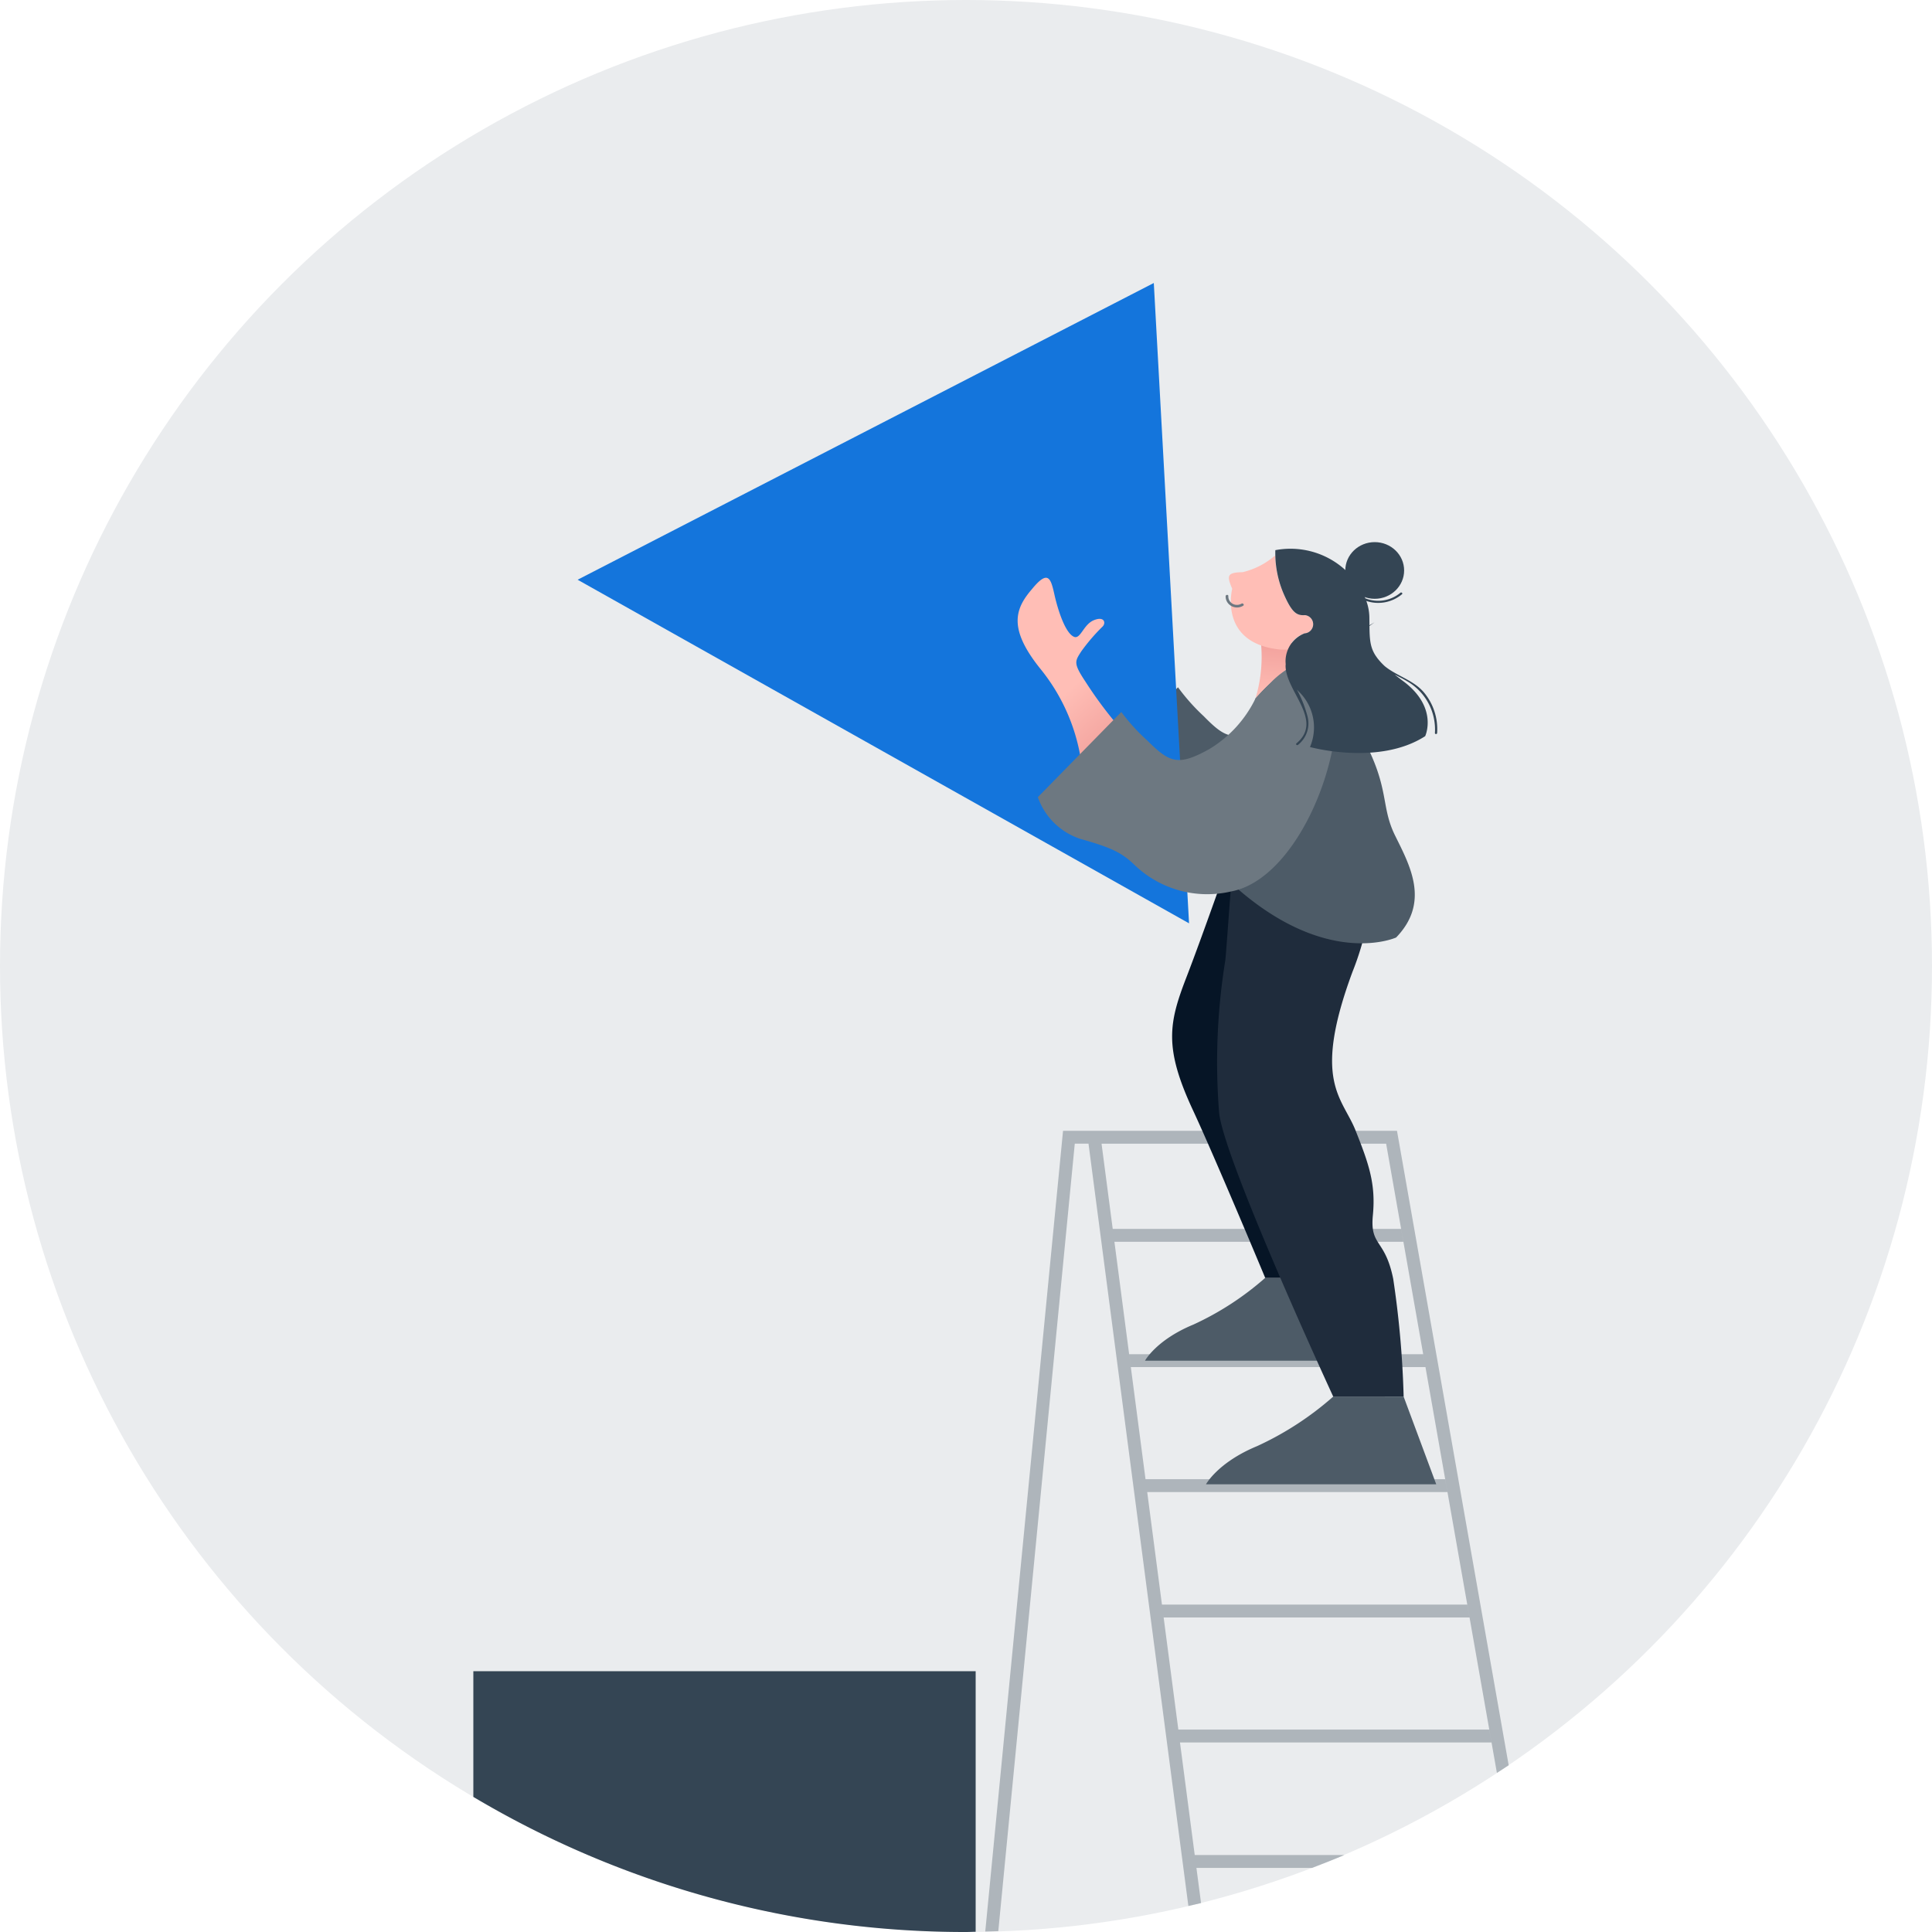 <svg xmlns="http://www.w3.org/2000/svg" xmlns:xlink="http://www.w3.org/1999/xlink" viewBox="0 0 160 160">
	<defs>
		<linearGradient id="a" x1="105.358" y1="57.953" x2="105.695" y2="53.147" gradientUnits="userSpaceOnUse">
			<stop offset="0" stop-color="#ffbeb6"/>
			<stop offset="1" stop-color="#f2a19c"/>
		</linearGradient>
		<linearGradient id="b" x1="-446.827" y1="-1149.356" x2="-446.664" y2="-1149.687" gradientTransform="matrix(10.854, 0, 0, -19.898, 4939.032, -22813.309)" xlink:href="#a"/>
	</defs>

	<circle cx="80" cy="80" r="80" style="fill:#eaecee"/>
	<path d="M39.2,148.811A79.617,79.617,0,0,0,80,160c.268,0,.532-.018.8-.02V138.4H39.2Z" style="fill:#344554;fill-rule:evenodd"/>
	<path d="M106.1,57.1s1.2,1.473-1.345,2.919-3.231,1.166-5.072-.711a16.555,16.555,0,0,1-2.128-2.392L90.738,64.05a5.585,5.585,0,0,0,3.476,3.5c2.633.753,3.426,1.188,4.447,2.2a8.432,8.432,0,0,0,7.854,2.2c6.6-1.246,6.357-12.564,1.793-17.24l5.526-3.172" style="fill:#4d5b67;fill-rule:evenodd"/>
	<path d="M95.553,23.436,47.836,48.011,98.472,76.467Z" style="fill:#1475dc;fill-rule:evenodd"/>
	<path d="M123.967,146.826l-9.173-52.11H91.226l.925,7.058h23.884l.185,1.066H92.291l2.576,19.66h24.814l.19,1.065H95.007l1.221,9.322H121.51l.189,1.066H96.369l-.042-.312,1.258,9.595h25.747l.189,1.065h-25.8l1.222,9.326h12.385c-.881.375-1.778.721-2.675,1.066h-9.57l.382,2.91c-.348.087-.7.16-1.049.242L90.145,94.71H89.009l-6.335,65.222q-.539.018-1.079.028l6.441-66.31h27.657l.078.441,9.171,52.1C124.62,146.4,124.291,146.612,123.967,146.826ZM93.651,113.217h24.4l-.189-1.066H93.512Z" style="fill:#aeb5bb;fill-rule:evenodd"/>
	<path d="M112.837,112.685H94.826s.923-1.716,4-2.987a24.321,24.321,0,0,0,5.952-3.87h5.506Z" style="fill:#4d5b67;fill-rule:evenodd"/>
	<path d="M116.243,115.664l2.7,7.259H99.875s.978-1.817,4.237-3.163a25.684,25.684,0,0,0,6.3-4.1Z" style="fill:#4d5b67;fill-rule:evenodd"/>
	<path d="M102.346,69.6s-2.671,7.663-4.095,11.344c-1.46,3.777-1.864,5.82.53,10.966,1.889,4.062,6,13.921,6,13.921h4.993a14.563,14.563,0,0,0-.384-6.939c-1.152-3.515-2.016-3.053-2.3-5.643s-3.265-4.348-1.344-8.6,5.107-3.6,8.267-15.305Z" style="fill:#061526;fill-rule:evenodd"/>
	<path d="M116.244,115.664h-5.83s-9.027-19.532-9.45-23.5a52.681,52.681,0,0,1,.506-12.6c.072-.471.464-6.351.545-6.806a44.377,44.377,0,0,1,5.014-.053c.289.007,3.41-.019,4.249-.089.857,0,1.661-.049,2.4-.118a23.5,23.5,0,0,1-1.67,7.984c-3.371,9.088-.841,10.386.253,13.137s1.686,4.428,1.434,7.026,1.009,1.909,1.686,5.271A79.776,79.776,0,0,1,116.244,115.664Z" style="fill:#1f2c3c;fill-rule:evenodd"/>
	<path d="M104.443,53.433a11.817,11.817,0,0,1-.475,4.423,16.672,16.672,0,0,1,2.617-2.42l.5-2.192-2.69.041Z" style="fill:url(#a)"/>
	<path d="M108.039,52.456a2.117,2.117,0,0,0-1.36,1.342c-.354.007-.6,0-.6,0-5.211-.477-4.033-5.038-4.033-5.038-.463-1.089-.434-1.353.86-1.374a6.342,6.342,0,0,0,2.579-1.286.482.482,0,0,1,.124-.073,8.611,8.611,0,0,0,.638,3.021c.747,1.76,1.156,1.94,1.827,1.9a.757.757,0,0,1-.035,1.508Z" style="fill:#ffbeb6"/>
	<path d="M115.621,77.64s-6.663,3.032-15.316-6.142l3.668-13.649a16.5,16.5,0,0,1,2.611-2.414l.029-.123c.248-.211.507-.439.777-.678a20.371,20.371,0,0,1,5.459,6.461c2.269,4.2,1.466,5.625,2.681,8.092S118.462,74.706,115.621,77.64Z" style="fill:#4d5b67;fill-rule:evenodd"/>
	<path d="M92.276,59.719,89.465,62.6a15.848,15.848,0,0,0-3.33-7.243c-2.663-3.326-2.071-4.952-.665-6.578,1.331-1.628,1.553-.888,1.849.444s.888,3.108,1.554,3.478c.592.369.814-.962,1.7-1.332s1.035.222.74.518a15.507,15.507,0,0,0-1.776,2.071c-.518.814-.666.962.37,2.516A33.209,33.209,0,0,0,92.276,59.719Z" style="fill:url(#b)"/>
	<path d="M101.946,73.828a8.689,8.689,0,0,1-7.965-2.175c-1.036-1-1.838-1.433-4.507-2.178a5.568,5.568,0,0,1-3.523-3.458l6.911-7.051a16.325,16.325,0,0,0,2.155,2.365c1.867,1.855,2.563,2.132,5.142.7a9.981,9.981,0,0,0,3.811-4.177v-.007l.015-.014,1.491-1.539.015-.011a7.11,7.11,0,0,1,1.091-.849l-.044-.233L108.9,52.77v.1C113.524,57.5,108.63,72.6,101.946,73.828Z" style="fill:#6d7881;fill-rule:evenodd"/>
	<ellipse cx="113.848" cy="47.243" rx="2.436" ry="2.347" style="fill:#344554"/>
	<path d="M102.95,50.166a.961.961,0,0,1-1.3-.276.875.875,0,0,1-.148-.511c0-.138.227-.159.224-.02a.7.7,0,0,0,.666.732h0a.73.73,0,0,0,.423-.1C102.943,49.919,103.075,50.094,102.95,50.166Z" style="fill:#6d7881;fill-rule:evenodd"/>
	<path d="M117.934,57.355c-.851-1.022-2.254-1.37-3.244-2.177a5.528,5.528,0,0,1-.62-.669c-.03-.044-.062-.086-.09-.133a.013.013,0,0,1-.011-.008c-.6-.868-.542-1.674-.565-3.277a4.208,4.208,0,0,0-.25-1.323,3.067,3.067,0,0,0,2.95-.554c.09-.072-.039-.2-.129-.124a2.872,2.872,0,0,1-2.9.462,6.737,6.737,0,0,0-7.457-3.99,8.547,8.547,0,0,0,.634,3.482c.745,1.759,1.155,1.939,1.826,1.9a.757.757,0,0,1-.038,1.508,2.474,2.474,0,0,0-1.565,2.536c0,.061-.01.121-.009.184.044,2.107,3.166,4.506.9,6.39-.089.074.041.2.129.124a2.263,2.263,0,0,0,.785-2.365,10.148,10.148,0,0,0-.88-2.221c.05.056.1.111.155.166a4.135,4.135,0,0,1,.932,4.6s5.7,1.579,9.54-.9c0,0,1.118-2.37-1.826-4.56-.261-.194-.489-.37-.7-.54.341.179.7.352,1.044.562a4.61,4.61,0,0,1,2.289,4.278c-.006.113.176.113.182,0A4.738,4.738,0,0,0,117.934,57.355Z" style="fill:#344554;fill-rule:evenodd"/>
</svg>